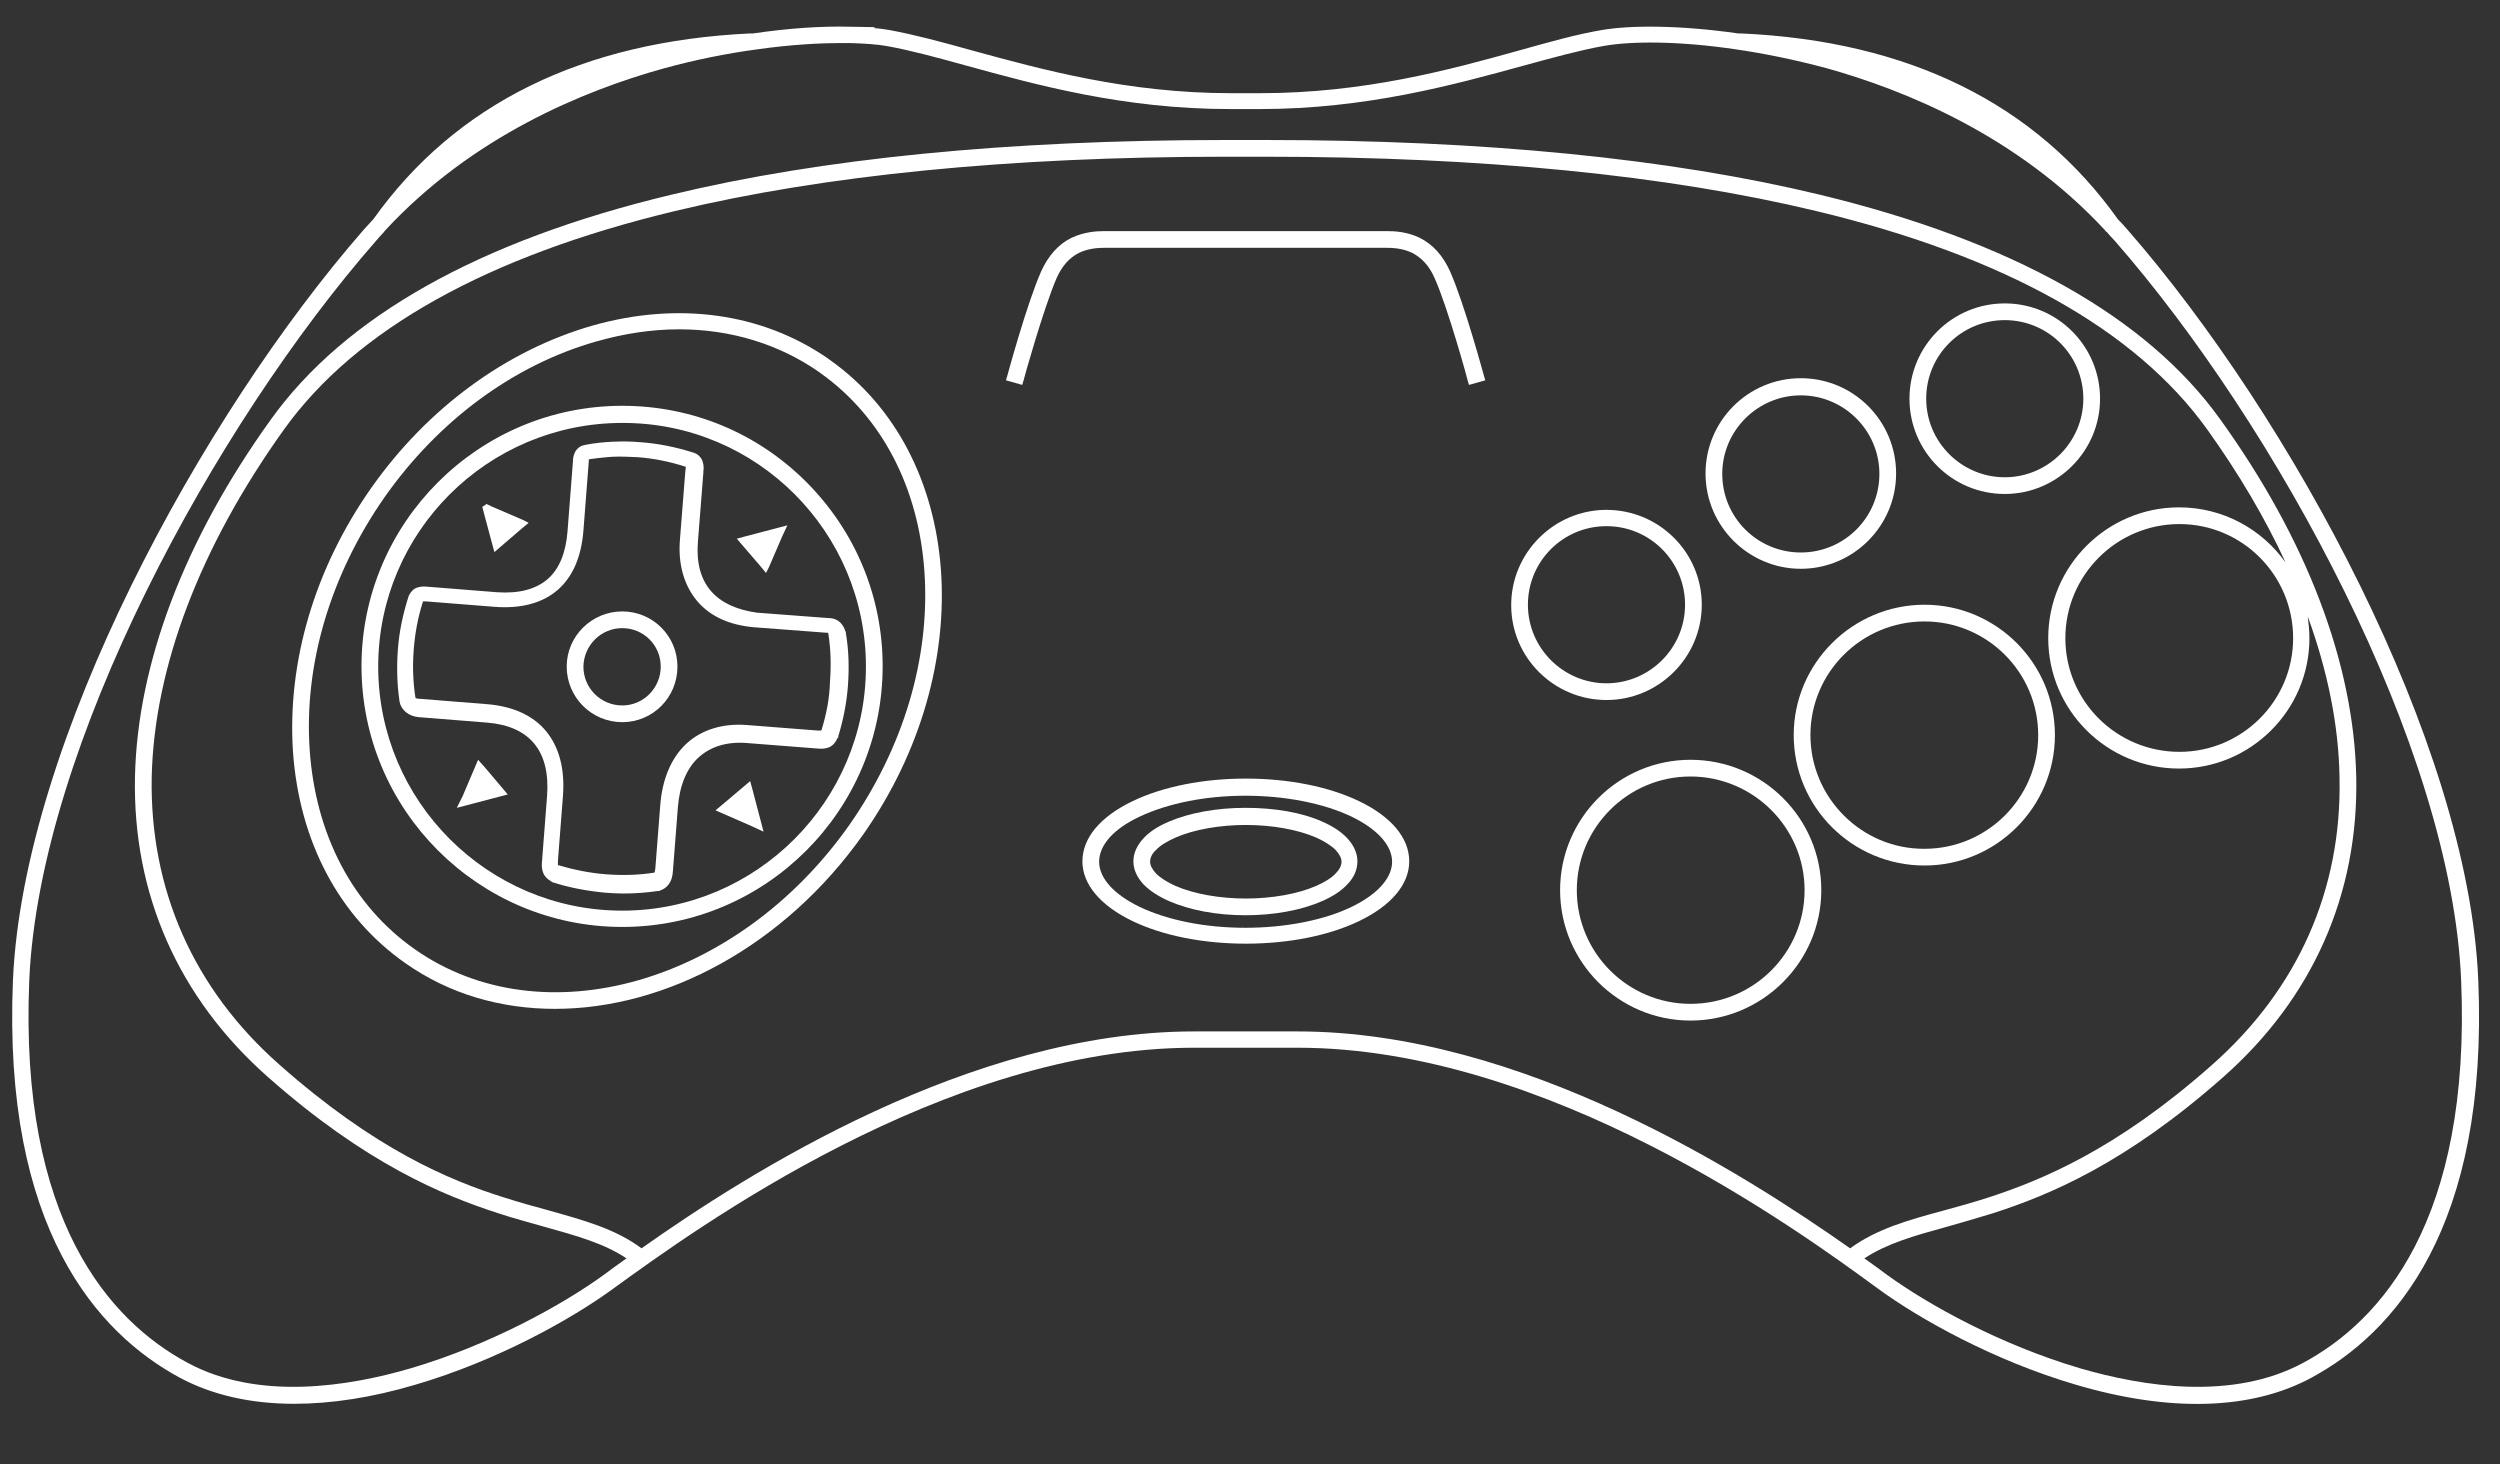 <?xml version="1.0" encoding="utf-8"?>
<!-- Generator: Adobe Illustrator 24.0.1, SVG Export Plug-In . SVG Version: 6.00 Build 0)  -->
<svg version="1.1"
	 id="Layer_3" xmlns:cc="http://creativecommons.org/ns#" xmlns:dc="http://purl.org/dc/elements/1.1/" xmlns:rdf="http://www.w3.org/1999/02/22-rdf-syntax-ns#"
	 xmlns="http://www.w3.org/2000/svg" xmlns:xlink="http://www.w3.org/1999/xlink" x="0px" y="0px" viewBox="0 0 598.2 350.3"
	 style="enable-background:new 0 0 598.2 350.3;" xml:space="preserve">
<rect x="0" y="0" width="598.2" height="350.3" fill="#333333" stroke="none"/>
<g>
	<path style="fill:#FFFFFF;" d="M593,234.5c-2.4-57-45.1-135-83.9-179.5c-0.7-0.8-1.4-1.6-2.2-2.4l-0.1-0.1
		C487.1,24.8,456.7,9.8,416.6,8h-0.7c-13.9-2-25.8-2-32.7-0.8c-5.9,1-12.3,2.8-19.8,4.9c-16.5,4.6-37,10.2-61.9,10.2h-6.9
		c-24.9,0-45.4-5.7-61.9-10.2c-7.5-2.1-13.9-3.8-19.8-4.9c-1.2-0.2-2.5-0.4-3.9-0.5l0.5-0.2l-6-0.1c-7.1-0.2-15.1,0.4-23.3,1.6h-0.7
		C139.4,9.9,109,24.8,89.3,52.5l-0.2,0.2c-0.7,0.8-1.4,1.5-2.1,2.3C48.2,99.5,5.6,177.5,3.1,234.5c-2.5,59.5,20.3,84.6,40,95.2
		c7.7,4.1,16.9,6.2,27.3,6.2c8.9,0,18.7-1.5,29.1-4.6c19.4-5.7,37.2-15.6,47.3-23c19.6-14.2,79.2-57.6,138.9-57.6h24.8
		c59.7,0,119.3,43.3,138.8,57.6c10.1,7.4,27.9,17.3,47.3,23c22.6,6.7,42.1,6.1,56.4-1.6C572.7,319.1,595.5,294,593,234.5z
		 M131.2,289.6c-3.4-0.9-6.9-1.9-10.7-3.1c-13-4.1-30.8-11.5-53.7-31.8c-20.5-18.1-31-41.9-30.5-68.8c0.6-26.2,11.5-55,31.7-83.2
		c17.1-23.8,48.5-41.4,93.5-52.2c35.8-8.6,80.1-13,131.7-13h9.7c51.6,0,95.9,4.4,131.7,13c45,10.8,76.4,28.4,93.5,52.2
		c7.6,10.6,13.9,21.3,18.8,31.9c-5.7-8-15-13.2-25.5-13.2c-17.2,0-31.3,14-31.3,31.3c0,17.2,14,31.2,31.3,31.2
		c17.2,0,31.2-14,31.2-31.2c0-1.8-0.2-3.5-0.4-5.2c4.8,13.2,7.4,26.1,7.6,38.5c0.6,26.9-10,50.7-30.5,68.8
		c-22.9,20.3-40.8,27.6-53.7,31.8c-3.8,1.2-7.3,2.2-10.7,3.1c-8.5,2.3-15.9,4.4-22.2,9c-25.6-18-78.7-51.9-132.2-51.9h-24.8
		c-53.5,0-106.7,33.9-132.2,51.9C147.2,294,139.7,292,131.2,289.6z M494.2,152.7c0-15,12.2-27.3,27.3-27.3c15,0,27.2,12.2,27.2,27.3
		c0,15-12.2,27.2-27.2,27.2C506.4,179.9,494.2,167.7,494.2,152.7z M466,293.5c3.5-1,7-2,10.9-3.2c13.3-4.3,31.6-11.8,55.1-32.6
		c21.4-18.9,32.4-43.8,31.8-71.9c-0.6-27.1-11.8-56.6-32.5-85.4c-17.6-24.6-49.9-42.7-95.8-53.8c-36-8.7-80.6-13.1-132.6-13.1h-7.8
		l0,0h-1.9c-52,0-96.6,4.4-132.6,13.1c-45.9,11-78.1,29.1-95.8,53.8c-20.7,28.8-31.9,58.4-32.5,85.4c-0.6,28.1,10.4,53,31.8,71.9
		c23.4,20.7,41.8,28.3,55.1,32.6c3.9,1.3,7.5,2.2,10.9,3.2c7.9,2.2,14.4,4,19.8,7.6c-2.1,1.5-3.9,2.8-5.5,4
		c-9.8,7.1-27.1,16.7-46.1,22.3c-15,4.4-36.5,7.8-53.4-1.3c-18.6-10-40.3-34-37.9-91.5c2.4-56.1,44.5-133,83-177
		c0.6-0.7,1.2-1.4,1.8-2l0,0l0.3-0.4c20.9-22.6,47.6-33.5,66.6-38.8c8-2.2,15.3-3.6,21.8-4.5l0,0l0,0c9-1.3,16.2-1.6,20.6-1.6
		c0.3,0,0.5,0,0.8,0h1.4c3.5,0.1,6.5,0.3,8.8,0.7c5.6,1,11.9,2.7,19.1,4.7c16.8,4.6,37.6,10.4,63.2,10.4h6.9
		c25.6,0,46.5-5.8,63.3-10.4c7.3-2,13.5-3.7,19.1-4.7c6.7-1.2,18.1-1.2,31.6,0.8l0,0l0,0c6.9,1,14.2,2.5,21.7,4.5
		c19,5.3,45.7,16.2,66.6,38.7l0.4,0.5h0.1c0.6,0.7,1.2,1.4,1.9,2.1c38.4,43.9,80.6,120.9,82.9,177c2.4,57.5-19.2,81.5-37.8,91.5
		c-16.9,9.1-38.3,5.7-53.4,1.3c-19-5.6-36.3-15.2-46.1-22.3c-1.6-1.2-3.4-2.5-5.5-4C451.6,297.5,458,295.7,466,293.5z"/>
	<path style="fill:#FFFFFF;" d="M331.9,59.3c2.4,0,4.3,0.4,6,1.2c2.3,1.2,4.1,3.1,5.4,6.1c3.2,7.2,7.9,24.3,7.9,24.5l0.3,1l3.9-1.1
		l-0.3-1c-0.2-0.7-4.7-17.3-8.1-25c-1.7-3.8-4.1-6.5-7.3-8.1c-2.9-1.4-5.8-1.6-7.8-1.6h-67.7c-1.9,0-4.8,0.2-7.8,1.6
		c-3.1,1.5-5.6,4.3-7.3,8.1c-3.4,7.7-7.9,24.3-8.1,25l-0.3,1l3.9,1.1l0.3-1c0-0.2,4.8-17.3,7.9-24.5c1.3-2.9,3-4.9,5.4-6.1
		c1.7-0.8,3.6-1.2,6-1.2H331.9z"/>
	<path style="fill:#FFFFFF;" d="M198.4,86l-0.4-0.3l0,0c-15.7-10.8-35.7-13.6-56.2-7.8c-20.6,5.9-39.5,19.7-53,38.9
		s-20.1,41.6-18.7,63c1.5,21.5,11,39.5,26.8,50.6c10.6,7.5,23,11,35.9,11c26.5,0,54.9-15,73.8-41.8
		C234.5,159.8,230.9,108.8,198.4,86z M203.3,197.3c-26.7,38-73.4,51.4-104.1,29.8c-14.8-10.4-23.7-27.3-25.1-47.7
		c-1.4-20.5,5-41.9,17.9-60.4c13-18.5,31-31.7,50.7-37.3c6.7-1.9,13.3-2.9,19.8-2.9c12.3,0,23.9,3.5,33.6,10.3l0.4,0.3
		c14.5,10.4,23.3,27.2,24.7,47.4C222.6,157.4,216.2,178.8,203.3,197.3z"/>
	<path style="fill:#FFFFFF;" d="M148.9,97.1c-34.4,0-62.4,28-62.4,62.3c0,34.4,28,62.4,62.4,62.4s62.3-28,62.3-62.4
		c0-16.6-6.5-32.3-18.3-44.1C181.2,103.6,165.6,97.1,148.9,97.1z M207.2,159.5c0,32.2-26.2,58.4-58.3,58.4
		c-32.2,0-58.4-26.2-58.4-58.4s26.2-58.3,58.4-58.3C181.1,101.1,207.2,127.3,207.2,159.5z"/>
	<path style="fill:#FFFFFF;" d="M170.1,141.4c-2.5-2.9-3.5-6.9-3.1-11.8l1.3-16.5v-0.4c0.1-0.6,0.1-1.3-0.1-2c-0.2-1-1-1.9-2-2.3
		l-0.3-0.1c-4.1-1.3-8.4-2.2-12.8-2.5c-2.3-0.2-4.4-0.2-6.5-0.1l0,0h-0.1c-2,0.1-4.1,0.3-6.2,0.7l0,0l-0.9,0.2l0,0
		c-0.6,0.2-1.1,0.6-1.5,1.1c-0.6,0.8-0.8,1.8-0.8,2.6l-1.3,16.8c-0.4,5.2-2,9.1-4.8,11.5s-6.9,3.5-12.2,3.1l-16.4-1.3
		c-0.9-0.1-1.7-0.1-2.6,0.2s-1.6,1.1-2,2l-0.1,0.3l0,0c-1.3,4.1-2.2,8.3-2.5,12.6c-0.3,4.2-0.2,8.3,0.4,12.3v0.1
		c0.4,2,2.2,3.5,4.6,3.7l16.3,1.3c5.1,0.4,8.9,2.1,11.3,5c2.5,3,3.5,7.2,3.1,12.6l-1.2,15.5c-0.1,1.1-0.1,2,0.3,2.9
		c0.3,0.8,1,1.5,1.9,2l0.1,0.1l0.2,0.1c4,1.3,8.3,2.1,12.6,2.5c1.4,0.1,2.8,0.2,4.3,0.2c2.8,0,5.6-0.2,8.3-0.6h0.4l0.1-0.1
		c0.9-0.3,1.6-0.8,2.1-1.5c0.6-0.8,0.9-1.7,1-3l1.2-15.4c0.4-5.2,2.1-9.4,5-12s6.8-3.8,11.6-3.4l16.7,1.3c1,0.1,1.9,0.1,2.9-0.3
		c0.9-0.4,1.5-1.1,2-2.2l0.2-0.2v-0.3c1.2-3.9,2-8,2.3-12.1c0.3-4.2,0.2-8.4-0.5-12.5v-0.3l-0.1-0.1c-0.2-0.6-0.5-1.4-1.2-2.1
		c-0.7-0.7-1.7-1.1-2.8-1.1l-17.2-1.3C176.2,145.9,172.5,144.2,170.1,141.4z M196.6,174.6L196.6,174.6c-0.1,0.1-0.1,0.2-0.1,0.2
		c-0.1,0-0.4,0-0.9,0l-16.7-1.3c-5.9-0.5-11,1.1-14.6,4.4c-3.6,3.3-5.8,8.4-6.3,14.6l-1.2,15.4c-0.1,0.7-0.2,0.9-0.2,0.9
		c-3.8,0.6-7.7,0.7-11.6,0.4c-3.9-0.3-7.8-1.1-11.5-2.2c0-0.2,0-0.5,0-1l1.2-15.5c0.5-6.5-0.9-11.7-4-15.5c-3.1-3.8-8-6-14.1-6.5
		l-16.3-1.3c-0.4,0-0.9-0.1-0.9-0.3c-0.6-3.8-0.7-7.7-0.4-11.5c0.3-3.9,1-7.6,2.1-11.1l0.1-0.4c0.2,0,0.4,0,0.7,0l16.4,1.3
		c6.4,0.5,11.5-0.9,15.1-4s5.7-7.9,6.2-14.2l1.3-16.8c0-0.1,0-0.2,0-0.3c1.5-0.2,2.9-0.4,4.3-0.5l1.3-0.1c1.9-0.1,4,0,6.1,0.1
		c4,0.3,7.8,1.1,11.5,2.3c0,0.2,0,0.5-0.1,0.9l-1.3,16.5c-0.5,5.9,1,11,4.1,14.7s7.8,5.8,13.7,6.3l17.2,1.3c0.2,0,0.3,0,0.4,0
		c0,0,0,0.1,0.1,0.1v0.1c0.6,3.7,0.7,7.6,0.4,11.5C198.5,167.2,197.7,171,196.6,174.6z"/>
	<path style="fill:#FFFFFF;" d="M148.9,146.3c-7.3,0-13.3,5.9-13.3,13.2s5.9,13.3,13.3,13.3c7.3,0,13.2-5.9,13.2-13.3
		C162.1,152.2,156.2,146.3,148.9,146.3z M148.9,150.3c5.1,0,9.2,4.1,9.2,9.2c0,5.1-4.1,9.3-9.2,9.3c-5.1,0-9.3-4.1-9.3-9.3
		C139.7,154.4,143.8,150.3,148.9,150.3z"/>
	<polygon style="fill:#FFFFFF;" points="118.3,132.1 124.7,126.6 126.5,125.1 125.1,124.4 117.9,121.3 116.4,120.6 115.4,121.3 
		117.7,129.9 	"/>
	<polygon style="fill:#FFFFFF;" points="114.4,181.8 110.7,190.5 109.3,193.3 119.2,190.7 121.5,190.1 116,183.6 	"/>
	<polygon style="fill:#FFFFFF;" points="179.5,186.9 173,192.4 171.2,193.9 179.9,197.7 182.7,199 180.1,189.1 	"/>
	<polygon style="fill:#FFFFFF;" points="183.3,137.1 184,135.7 187.1,128.5 188.4,125.7 178.5,128.3 176.3,128.9 181.8,135.3 	"/>
	<path style="fill:#FFFFFF;" d="M384.4,167.5c12.5,0,22.8-10.2,22.8-22.8S396.9,122,384.4,122s-22.8,10.2-22.8,22.8
		S371.9,167.5,384.4,167.5z M384.4,163.5c-10.3,0-18.8-8.4-18.8-18.8s8.4-18.8,18.8-18.8s18.8,8.4,18.8,18.8
		S394.7,163.5,384.4,163.5z"/>
	<path style="fill:#FFFFFF;" d="M430.9,136.1c12.5,0,22.8-10.2,22.8-22.8s-10.2-22.8-22.8-22.8s-22.8,10.2-22.8,22.8
		S418.4,136.1,430.9,136.1z M430.9,94.6c10.3,0,18.8,8.4,18.8,18.8s-8.4,18.8-18.8,18.8s-18.8-8.4-18.8-18.8S420.6,94.6,430.9,94.6z
		"/>
	<path style="fill:#FFFFFF;" d="M479.7,118.2c12.5,0,22.8-10.2,22.8-22.8s-10.2-22.8-22.8-22.8s-22.8,10.2-22.8,22.8
		S467.1,118.2,479.7,118.2z M479.7,114.2c-10.3,0-18.8-8.4-18.8-18.8s8.4-18.8,18.8-18.8s18.8,8.4,18.8,18.8S490,114.2,479.7,114.2z
		"/>
	<path style="fill:#FFFFFF;" d="M404.5,181.8c-17.2,0-31.2,14-31.2,31.2s14,31.2,31.2,31.2s31.3-14,31.3-31.2
		S421.8,181.8,404.5,181.8z M404.5,185.8c15,0,27.3,12.2,27.3,27.2s-12.2,27.2-27.3,27.2c-15,0-27.2-12.2-27.2-27.2
		S389.5,185.8,404.5,185.8z"/>
	<path style="fill:#FFFFFF;" d="M460.5,144.7c-17.2,0-31.3,14-31.3,31.2s14,31.2,31.3,31.2c17.2,0,31.2-14,31.2-31.2
		S477.7,144.7,460.5,144.7z M433.2,175.9c0-15,12.2-27.2,27.3-27.2c15,0,27.2,12.2,27.2,27.2s-12.2,27.2-27.2,27.2
		C445.5,203.2,433.2,190.9,433.2,175.9z"/>
	<path style="fill:#FFFFFF;" d="M325.2,220.4c7.7-3.7,12-8.8,12-14.3c0-5.6-4.3-10.7-12-14.4c-7.3-3.5-16.9-5.4-27.1-5.4
		s-19.8,1.9-27.1,5.4c-7.7,3.7-12,8.8-12,14.4c0,5.5,4.3,10.6,12,14.3c7.3,3.5,16.9,5.4,27.1,5.4S317.9,223.9,325.2,220.4z
		 M272.7,195.4c6.8-3.2,15.8-5,25.3-5s18.7,1.8,25.4,5c6.2,3,9.7,6.9,9.7,10.8s-3.5,7.8-9.7,10.8c-6.6,3.2-15.9,5-25.4,5
		c-9.6,0-18.6-1.8-25.3-5c-6.2-3-9.7-6.9-9.7-10.8C263,202.2,266.5,198.3,272.7,195.4z"/>
	<path style="fill:#FFFFFF;" d="M279.7,215.6c5,2.2,11.5,3.4,18.3,3.4c6.9,0,13.4-1.2,18.4-3.4c2.5-1.1,4.5-2.4,5.9-3.9
		c1.7-1.7,2.5-3.6,2.5-5.6s-0.9-3.9-2.5-5.6c-1.4-1.5-3.4-2.8-5.9-3.9c-4.9-2.2-11.4-3.3-18.4-3.3c-6.9,0-13.4,1.2-18.3,3.3
		c-2.6,1.1-4.6,2.4-6,3.9c-1.6,1.7-2.5,3.6-2.5,5.6s0.9,3.9,2.5,5.6C275.2,213.2,277.2,214.5,279.7,215.6z M298.1,215
		c-6.3,0-12.4-1.1-16.8-3c-2-0.9-3.6-1.9-4.7-3c-0.9-1-1.4-1.9-1.4-2.8s0.4-1.9,1.4-2.8c1-1.1,2.7-2.1,4.7-3c4.4-1.9,10.5-3,16.8-3
		s12.4,1.1,16.8,3c2,0.9,3.6,1.9,4.7,3c0.9,1,1.4,1.9,1.4,2.8c0,0.9-0.5,1.9-1.4,2.8c-1,1.1-2.7,2.1-4.7,3
		C310.5,213.9,304.4,215,298.1,215z"/>
</g>
</svg>
